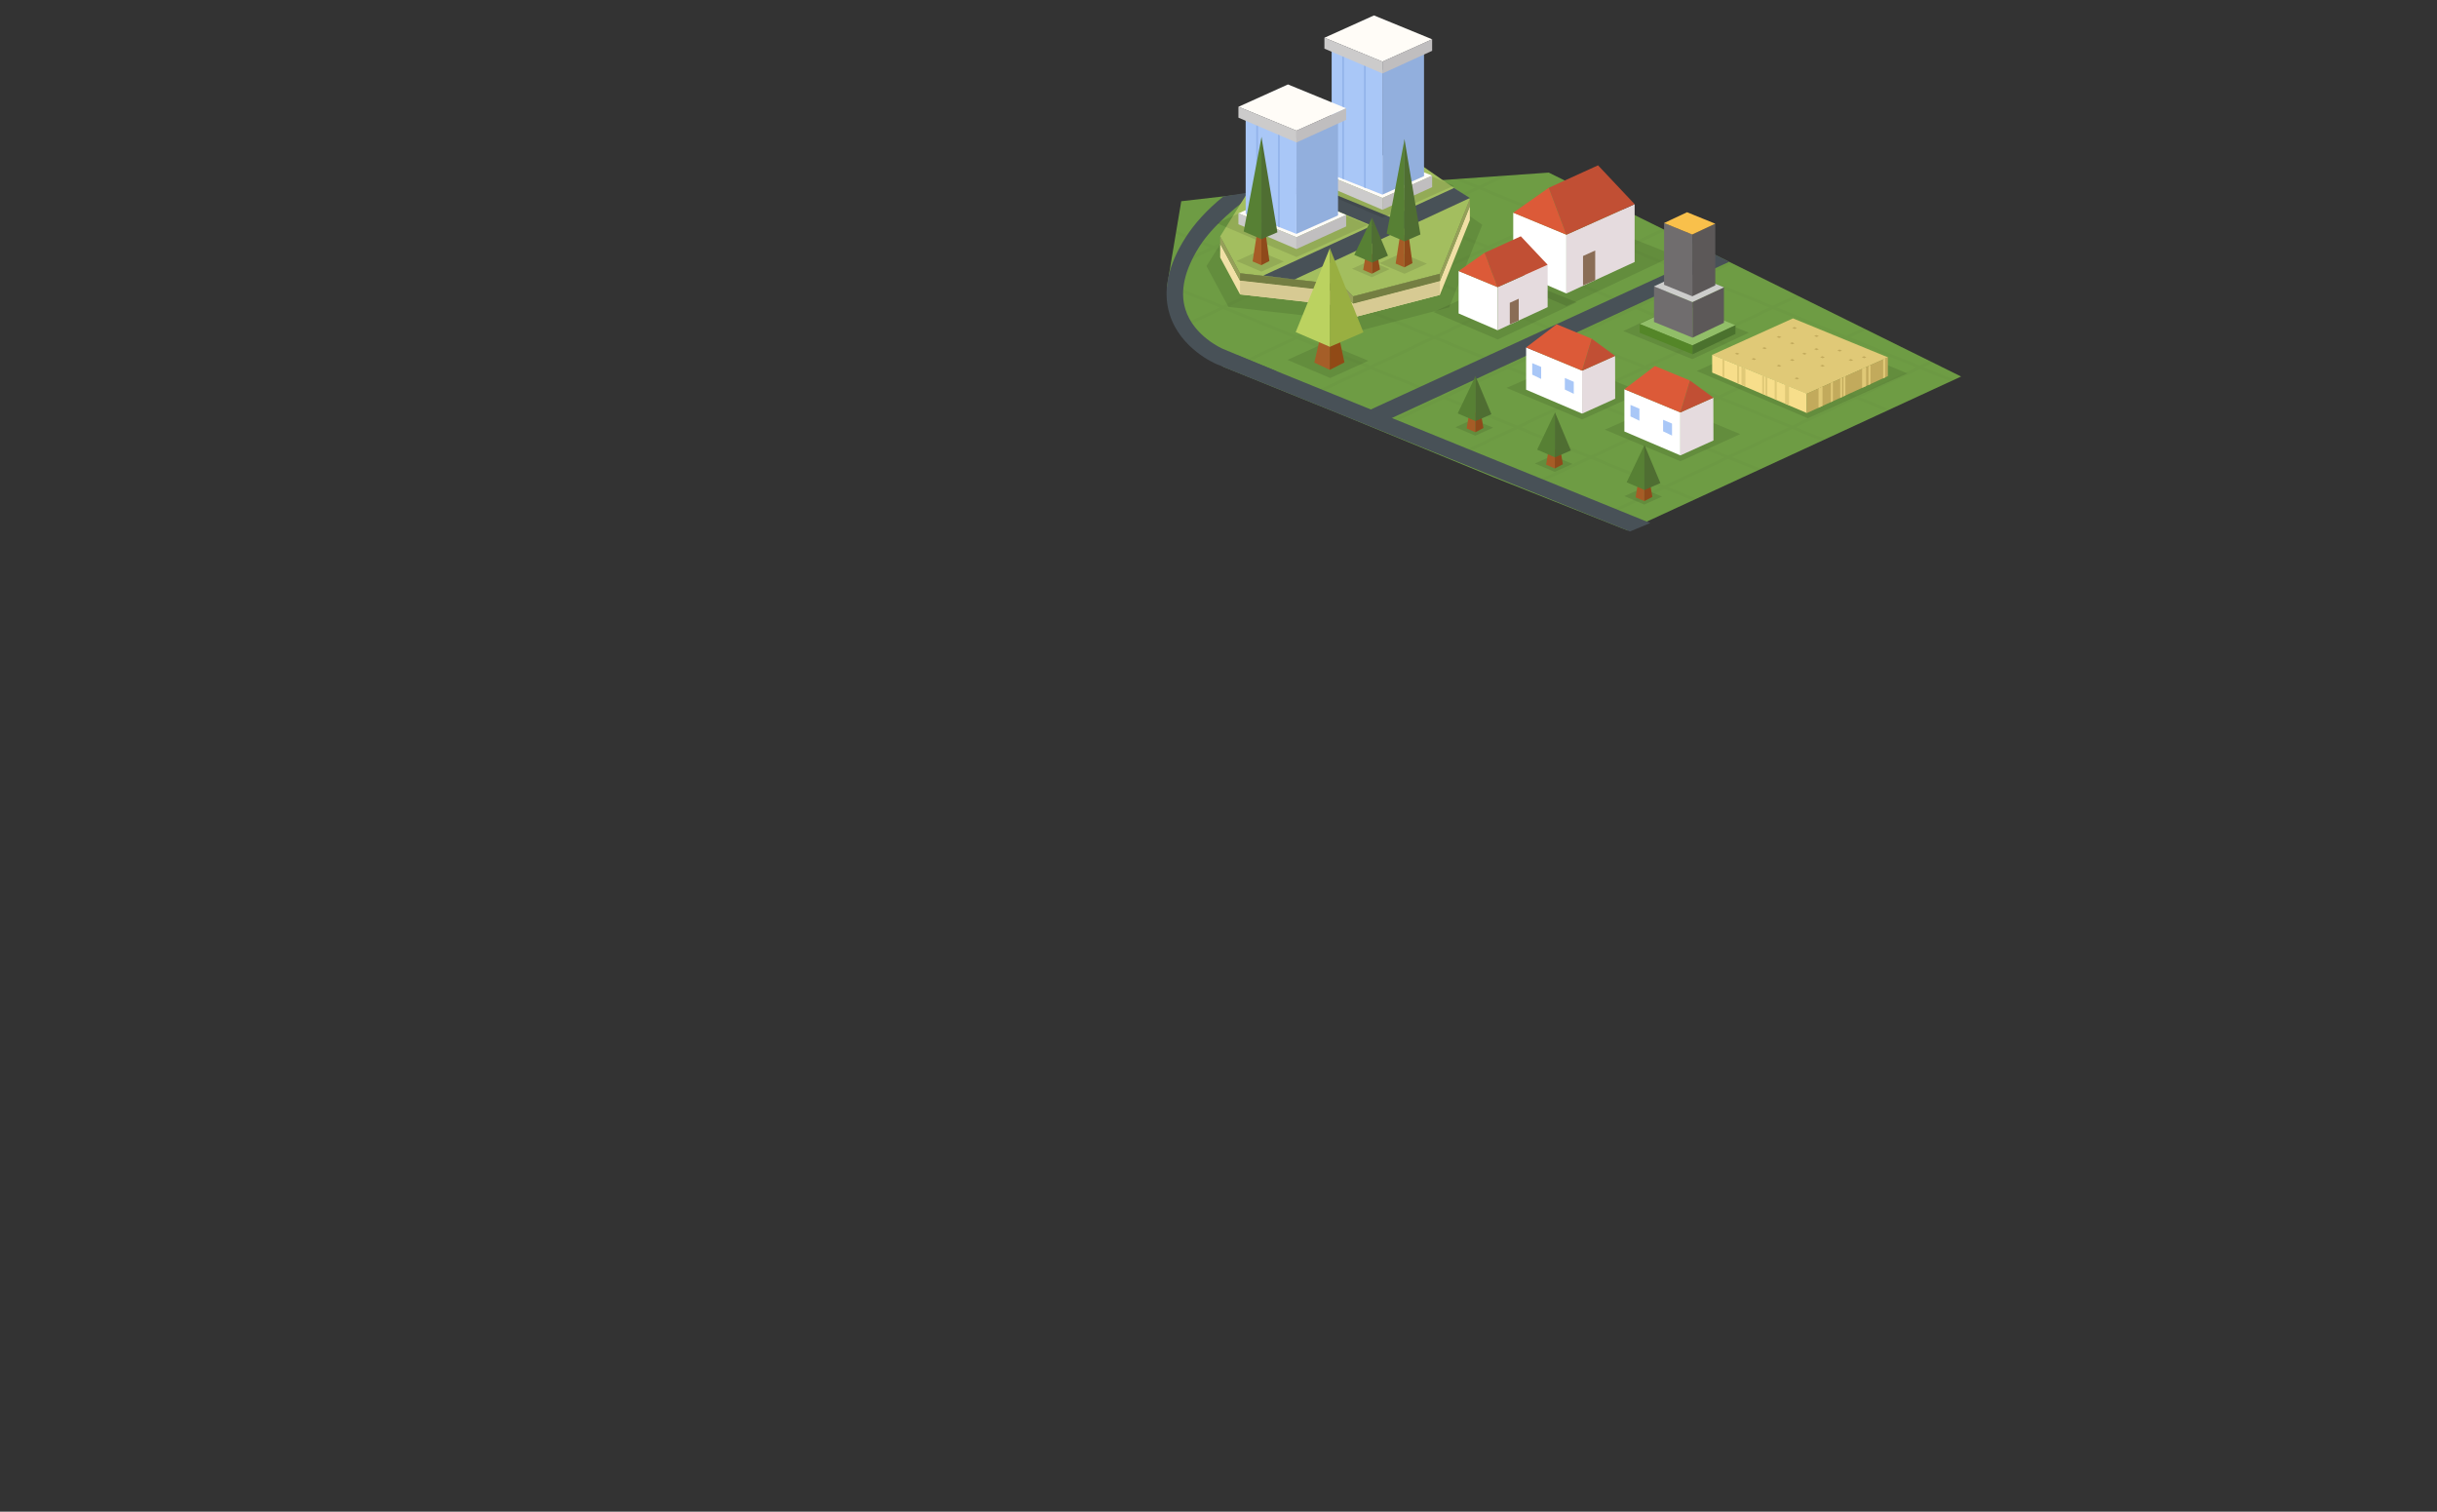 <svg xmlns="http://www.w3.org/2000/svg" xmlns:xlink="http://www.w3.org/1999/xlink" width="819" height="508"><rect width="100%" height="100%" fill="#333333" stroke="none"/><polygon fill="#6E9C44" points="546.972,178.271 501.97,160.402 452.092,139.856 411.111,123.263 403.697,117.797 392.14,96.553 396.983,67.62 419.05,65.087 520.492,58 659.065,126.529"/><path fill="#6E9C44" d="M546.667 178.601"/><defs><polygon id="a" points="547.783,178.601 502.037,160.079 452.092,139.856 411.111,123.263 403.697,117.797 392.14,96.553 396.983,67.62 419.05,65.087 520.492,58 659.065,126.529"/></defs><clipPath id="b"><use xlink:href="#a" overflow="visible"/></clipPath><g opacity=".02" clip-path="url(#b)"><defs><polygon id="c" opacity=".02" points="76.235,426.574 10.699,292.314 274.363,87.656 300.363,74.311 530.492,57 785.75,184.102 829,259.242 577.897,402.119 559.696,402.119 375.696,475.613 301.696,493.844"/></defs><clipPath id="d"><use xlink:href="#c" overflow="visible"/></clipPath><g clip-path="url(#d)" stroke="#000" stroke-linejoin="bevel" stroke-miterlimit="10" fill="none"><line x1="-895.405" y1="22.525" x2="263.897" y2="495"/><line x1="-849.227" y1="22.525" x2="310.075" y2="495"/><line x1="-803.048" y1="22.525" x2="356.253" y2="495"/><line x1="-756.87" y1="22.525" x2="402.432" y2="495"/><line x1="-710.692" y1="22.525" x2="448.609" y2="495"/><line x1="-664.514" y1="22.525" x2="494.787" y2="495"/><line x1="-618.335" y1="22.525" x2="540.965" y2="495"/><line x1="-572.157" y1="22.525" x2="587.143" y2="495"/><line x1="-525.979" y1="22.525" x2="633.32" y2="495"/><line x1="-479.801" y1="22.525" x2="679.498" y2="495"/><line x1="-433.623" y1="22.525" x2="725.676" y2="495"/><line x1="-387.444" y1="22.525" x2="771.854" y2="495"/><line x1="-341.266" y1="22.525" x2="818.031" y2="495"/><line x1="-295.088" y1="22.525" x2="864.209" y2="495"/><line x1="-248.91" y1="22.525" x2="910.387" y2="495"/><line x1="-202.731" y1="22.525" x2="956.564" y2="495"/><line x1="-156.553" y1="22.525" x2="1002.742" y2="495"/><line x1="-110.375" y1="22.525" x2="1048.92" y2="495"/><line x1="-64.197" y1="22.525" x2="1095.098" y2="495"/><line x1="-18.019" y1="22.525" x2="1141.275" y2="495"/><line x1="28.16" y1="22.525" x2="1187.453" y2="495"/><line x1="74.338" y1="22.525" x2="1233.631" y2="495"/><line x1="120.516" y1="22.525" x2="1279.809" y2="495"/><line x1="166.694" y1="22.525" x2="1325.986" y2="495"/><line x1="212.873" y1="22.525" x2="1372.164" y2="495"/><line x1="259.051" y1="22.525" x2="1418.342" y2="495"/><line x1="305.229" y1="22.525" x2="1464.52" y2="495"/><line x1="351.407" y1="22.525" x2="1510.697" y2="495"/><line x1="397.585" y1="22.525" x2="1556.875" y2="495"/><line x1="443.764" y1="22.525" x2="1603.053" y2="495"/><line x1="351.407" y1="23.005" x2="-655.94" y2="495.479"/><line x1="397.585" y1="23.005" x2="-609.762" y2="495.479"/><line x1="443.764" y1="23.005" x2="-563.584" y2="495.479"/><line x1="489.941" y1="23.005" x2="-517.406" y2="495.479"/><line x1="536.119" y1="23.005" x2="-471.228" y2="495.479"/><line x1="582.297" y1="23.005" x2="-425.049" y2="495.479"/><line x1="628.475" y1="23.005" x2="-378.871" y2="495.479"/><line x1="674.652" y1="23.005" x2="-332.693" y2="495.479"/><line x1="720.83" y1="23.005" x2="-286.515" y2="495.479"/><line x1="767.008" y1="23.005" x2="-240.336" y2="495.479"/><line x1="813.186" y1="23.005" x2="-194.158" y2="495.479"/><line x1="859.363" y1="23.005" x2="-147.98" y2="495.479"/><line x1="905.541" y1="23.005" x2="-101.802" y2="495.479"/><line x1="951.719" y1="23.005" x2="-55.624" y2="495.479"/><line x1="997.896" y1="23.005" x2="-9.445" y2="495.479"/><line x1="1044.074" y1="23.005" x2="36.733" y2="495.479"/><line x1="1090.252" y1="23.005" x2="82.911" y2="495.479"/><line x1="1136.43" y1="23.005" x2="129.089" y2="495.479"/><line x1="1182.607" y1="23.005" x2="175.268" y2="495.479"/><line x1="1228.785" y1="23.005" x2="221.446" y2="495.479"/><line x1="1274.963" y1="23.005" x2="267.624" y2="495.479"/><line x1="1321.141" y1="23.005" x2="313.802" y2="495.479"/><line x1="1367.318" y1="23.005" x2="359.98" y2="495.479"/></g></g><g fill="#485157"><polygon points="411.111,123.263 547.783,178.601 554.605,175.762 415.671,119.305"/><path d="M422.782 64.196c-6.85 4.585-15.351 11.829-19.666 18.602-5.052 7.93-6.643 15.06-4.729 21.191 2.827 9.051 12.51 13.216 12.608 13.257l17.92 7.441-3.014 4.449-17-6.75c-.531-.22-12.161-5.157-15.794-16.687-2.451-7.778-.658-16.487 5.328-25.884 3.063-4.81 7.31-9.419 12.696-13.792"/><polygon points="581.114,87.979 464.023,142.199 456.908,139.333 575.25,85"/></g><polygon opacity=".1" points="454.802,111.692 450.688,107.409 412.826,103.126 405.459,89.419 418.651,68.345 475.704,59.95 498.148,75.541 487.013,103.298"/><polygon fill="#A3BE5F" points="454.736,99.591 451.015,95.714 416.739,91.837 410.071,79.431 422.012,60.354 473.657,52.755 493.972,66.868 483.893,91.992"/><polygon fill="#F1E0A6" points="493.972,73.963 483.893,99.087 454.736,106.687 451.015,102.81 416.739,98.932 410.071,86.525 410.071,81.911 416.739,94.318 451.015,98.195 454.736,102.073 483.893,94.474 493.972,69.349"/><polygon fill="#969F5A" points="410.071,81.911 416.739,94.318 451.015,98.195 454.736,102.073 483.893,94.474 493.972,69.349 493.972,66.868 483.893,91.992 454.736,99.591 451.015,95.714 416.739,91.837 410.071,79.431"/><polygon fill="#747E42" points="416.739,94.318 416.739,91.837 451.015,95.714 451.015,98.195"/><polygon fill="#747E42" points="454.736,99.591 454.736,102.073 483.893,94.474 483.893,91.992"/><polygon fill="#D7CA93" points="416.739,94.318 416.739,98.932 451.015,102.81 451.015,98.195"/><polygon fill="#D7CA93" points="454.736,106.687 454.736,102.073 483.893,94.474 483.893,99.087"/><polygon fill="#485157" points="418.63,58 463.067,76.686 469.349,73.828 418.929,53.209"/><polygon opacity=".1" points="562.697,85.772 526.47,102.853 497.021,90.263 532.927,73.901"/><polygon fill="#fff" points="508.552,90.915 508.552,71.454 526.421,78.861 526.421,98.618"/><polygon fill="#E5DBDE" points="549.349,68.62 526.421,78.875 526.421,98.618 549.349,88.039"/><polygon fill="#DC5A38" points="508.552,71.482 520.483,63.104 526.422,78.868"/><polygon fill="#8A6D56" points="536.1,94.152 532.009,95.917 532.009,86.025 536.1,84.179"/><polyline fill="#C14F34" points="526.422,78.868 549.349,68.612 537.049,55.562 520.483,63.104 526.422,78.868"/><polygon opacity=".1" points="529.901,101.561 503.335,114.086 481.74,104.854 508.07,92.855"/><polygon fill="#fff" points="490.195,105.332 490.195,91.061 503.299,96.493 503.299,110.981"/><polygon fill="#E5DBDE" points="520.112,88.982 503.299,96.503 503.299,110.981 520.112,103.223"/><polygon fill="#DC5A38" points="490.195,91.082 498.945,84.938 503.3,96.498"/><polygon fill="#8A6D56" points="510.397,107.706 507.397,109 507.397,101.747 510.397,100.393"/><polyline fill="#C14F34" points="503.3,96.498 520.112,88.977 511.093,79.407 498.945,84.938 503.3,96.498"/><polygon opacity=".1" points="506.299,130.35 531.695,140.96 551.81,131.844 526.685,121.412"/><polygon fill="#fff" points="512.881,130.961 512.881,116.764 531.714,124.552 531.714,139.001"/><polygon fill="#E5DBDE" points="542.781,119.594 531.697,124.552 531.714,139.001 542.813,133.98"/><polygon fill="#DC5A38" points="512.881,116.758 523.131,108.967 534.922,113.835 531.682,124.561"/><polygon fill="#C14F34" points="542.797,119.594 534.922,113.835 531.714,124.552"/><polygon fill="#A9C7F7" points="525.893,130.906 528.893,132.343 528.893,128.302 525.893,127.031"/><polygon fill="#A9C7F7" points="514.935,125.906 517.935,127.343 517.935,123.302 514.935,122.031"/><polygon opacity=".1" points="539.322,144.388 564.719,154.999 584.833,145.882 559.708,135.45"/><polygon fill="#fff" points="545.904,145 545.904,130.802 564.737,138.591 564.737,153.04"/><polygon fill="#E5DBDE" points="575.805,133.633 564.721,138.591 564.737,153.04 575.837,148.019"/><polygon fill="#DC5A38" points="545.904,130.796 556.154,123.005 567.945,127.874 564.705,138.6"/><polygon fill="#C14F34" points="575.82,133.633 567.945,127.874 564.737,138.591"/><polygon fill="#A9C7F7" points="558.916,144.945 561.916,146.381 561.916,142.34 558.916,141.07"/><polygon fill="#A9C7F7" points="547.958,139.945 550.958,141.381 550.958,137.34 547.958,136.07"/><polygon opacity=".1" points="489.137,143.574 495.796,146.405 501.774,143.716 495.026,140.913"/><polygon fill="#A65C26" points="492.889,143.977 495.83,145.245 495.83,138.401 493.826,138.401"/><polygon fill="#8F4A1B" points="495.83,145.245 498.535,143.835 497.701,138.982 495.83,138.816"/><polygon fill="#578034" points="495.891,141.515 489.887,138.924 495.891,126.357"/><polygon fill="#4F6E32" points="495.851,141.515 501.22,139.198 495.851,126.357"/><polygon opacity=".1" points="515.843,155.758 522.502,158.589 528.48,155.899 521.732,153.096"/><polygon fill="#A65C26" points="519.595,156.161 522.536,157.428 522.536,150.584 520.532,150.584"/><polygon fill="#8F4A1B" points="522.536,157.428 525.241,156.019 524.407,151.166 522.536,151"/><polygon fill="#578034" points="522.597,153.698 516.593,151.107 522.597,138.541"/><polygon fill="#4F6E32" points="522.557,153.698 527.926,151.381 522.557,138.541"/><polygon opacity=".1" points="545.917,166.724 552.576,169.555 558.555,166.865 551.807,164.062"/><polygon fill="#A65C26" points="549.669,167.126 552.61,168.394 552.61,161.55 550.606,161.55"/><polygon fill="#8F4A1B" points="552.61,168.394 555.315,166.985 554.481,162.131 552.61,161.965"/><polygon fill="#578034" points="552.671,164.664 546.667,162.073 552.671,149.506"/><polygon fill="#4F6E32" points="552.631,164.664 558,162.347 552.631,149.506"/><polygon opacity=".1" points="570.24,124.681 607.534,140.537 641.014,125.477 603.224,109.779"/><polygon fill="#E0C977" points="575.429,119.236 607.211,132.345 634.486,120.085 602.559,106.991"/><polygon fill="#C2AA5C" points="583.02,118.846 583.857,119.191 584.577,118.868 583.733,118.522"/><polygon fill="#F7DE8B" points="607.211,138.8 575.401,125.207 575.401,119.191 607.211,132.276"/><polygon fill="#C2AA5C" points="634.46,120.041 607.184,132.3 607.184,138.826 634.46,126.395"/><g fill="#E0C977"><polygon points="611.15,137.014 612.485,136.405 612.485,129.912 611.15,130.508"/><polygon points="625.801,130.337 627.137,129.728 627.137,123.317 625.801,123.914"/><polygon points="615.302,135.162 615.97,134.821 615.97,128.357 615.302,128.655"/><polygon points="618.438,133.74 619.105,133.4 619.105,126.935 618.438,127.234"/><polygon points="619.505,133.226 620.171,132.886 620.171,126.422 619.505,126.721"/><polygon points="632.879,127.172 633.546,126.832 633.546,120.471 632.879,120.769"/><polygon points="627.926,129.432 628.594,129.092 628.594,122.73 627.926,123.029"/></g><g fill="#E0C977"><polygon points="601.24,136.21 599.905,135.602 599.905,129.109 601.24,129.706"/><polygon points="586.59,129.839 585.254,129.23 585.254,123.317 586.59,123.914"/><polygon points="597.09,134.359 596.423,134.018 596.423,127.843 597.09,128.142"/><polygon points="593.954,133.107 593.285,132.767 593.285,126.578 593.954,126.876"/><polygon points="592.888,132.593 592.22,132.253 592.22,126.132 592.888,126.431"/><polygon points="579.514,126.935 578.846,126.595 578.846,120.656 579.514,120.955"/><polygon points="584.466,128.97 583.798,128.63 583.798,122.582 584.466,122.88"/></g><polygon fill="#C2AA5C" points="588.636,120.645 589.475,120.991 590.193,120.667 589.352,120.322"/><polygon fill="#C2AA5C" points="592.22,116.995 593.059,117.34 593.776,117.017 592.936,116.671"/><polygon fill="#C2AA5C" points="602.317,110.212 603.155,110.558 603.875,110.234 603.032,109.889"/><polygon fill="#C2AA5C" points="617.471,117.786 618.309,118.132 619.028,117.809 618.187,117.463"/><polygon fill="#C2AA5C" points="611.709,119.995 612.53,120.377 613.265,120.085 612.438,119.704"/><polygon fill="#C2AA5C" points="609.688,117.329 610.528,117.675 611.246,117.352 610.404,117.006"/><polygon fill="#C2AA5C" points="601.539,115.354 602.377,115.7 603.097,115.377 602.255,115.031"/><polygon fill="#C2AA5C" points="601.539,120.979 602.377,121.325 603.097,121.002 602.255,120.656"/><polygon fill="#C2AA5C" points="611.708,122.897 612.545,123.243 613.266,122.919 612.423,122.574"/><polygon fill="#C2AA5C" points="603.097,127.161 603.935,127.506 604.654,127.183 603.812,126.838"/><polygon fill="#C2AA5C" points="605.626,118.846 606.464,119.191 607.184,118.868 606.342,118.522"/><polygon fill="#C2AA5C" points="625.69,120.029 626.529,120.375 627.247,120.051 626.406,119.706"/><polygon fill="#C2AA5C" points="621.25,120.979 622.087,121.325 622.808,121.002 621.964,120.656"/><polygon fill="#C2AA5C" points="609.688,112.906 610.528,113.252 611.246,112.928 610.404,112.583"/><polygon fill="#C2AA5C" points="597.09,113.241 597.928,113.586 598.647,113.263 597.805,112.917"/><polygon fill="#C2AA5C" points="597.09,122.897 597.928,123.243 598.647,122.919 597.805,122.574"/><polygon opacity=".1" points="437.891,61.814 464.619,73.179 488.613,62.386 461.529,51.136"/><polygon fill="#FFFCF7" points="445.113,58.505 464.596,66.541 481.316,59.025 461.744,50.998"/><polygon fill="#CCCBCB" points="464.596,70.499 445.096,62.165 445.096,58.478 464.596,66.499"/><polygon fill="#C0BEBF" points="481.301,58.998 464.58,66.514 464.58,70.514 481.301,62.894"/><polygon fill="#92AFDD" points="478.571,15.406 464.58,23.699 464.58,65.402 478.571,59.193"/><polygon fill="#A9C7F7" points="464.58,65.402 447.529,58.674 447.529,14.19 464.627,23.33"/><polygon fill="#93B4EA" points="451.092,59.998 451.092,17.633 451.682,18.179 451.682,60.277"/><polygon fill="#93B4EA" points="458.398,62.957 458.398,20.982 458.988,21.528 458.988,63.235"/><polygon fill="#FFFCF7" points="445.113,12.686 464.596,20.722 481.316,13.206 461.744,5.18"/><polygon fill="#CCCBCB" points="464.596,24.68 445.096,16.346 445.096,12.658 464.596,20.68"/><polygon fill="#C0BEBF" points="481.301,13.179 464.58,20.694 464.58,24.694 481.301,17.074"/><polygon opacity=".1" points="408.991,75.012 435.72,86.376 459.714,75.583 432.63,64.333"/><polygon fill="#FFFCF7" points="416.214,71.702 435.696,79.738 452.417,72.223 432.845,64.195"/><polygon fill="#CCCBCB" points="435.696,83.696 416.196,75.362 416.196,71.675 435.696,79.696"/><polygon fill="#C0BEBF" points="452.401,72.195 435.681,79.711 435.681,83.711 452.401,76.091"/><polygon fill="#92AFDD" points="449.672,38.604 435.681,46.896 435.681,78.6 449.672,72.391"/><polygon fill="#A9C7F7" points="435.681,78.6 418.63,71.871 418.63,37.388 435.728,46.527"/><polygon fill="#93B4EA" points="422.192,73.195 422.192,40.83 422.782,41.376 422.782,73.475"/><polygon fill="#93B4EA" points="429.499,76.154 429.499,44.18 430.089,44.726 430.089,76.433"/><polygon fill="#FFFCF7" points="416.214,35.883 435.696,43.919 452.417,36.403 432.845,28.377"/><polygon fill="#CCCBCB" points="435.696,47.877 416.196,39.543 416.196,35.855 435.696,43.877"/><polygon fill="#C0BEBF" points="452.401,36.376 435.681,43.892 435.681,47.892 452.401,40.271"/><polygon opacity=".1" points="415.527,87.702 423.934,91.275 431.48,87.881 422.963,84.342"/><polygon fill="#A65C26" points="420.96,87.847 423.901,89.115 423.901,78.293 422.431,78.391"/><polygon fill="#8F4A1B" points="423.901,89.115 426.606,87.706 425.254,77.766 423.901,79.132"/><polygon fill="#578034" points="423.962,80.385 417.957,77.794 423.962,45.964"/><polygon fill="#4F6E32" points="423.922,80.385 429.291,78.068 423.922,45.964"/><polygon opacity=".1" points="568.725,120.692 587.729,111.805 564.466,102.343 545.537,111.249"/><polygon fill="#91BE68" points="568.743,116.076 583.243,109.295 565.493,102.076 551.052,108.871"/><polygon fill="#548628" points="551.052,110.498 551.052,111.83 568.803,119.062 568.802,116.09 551.052,108.871"/><path fill="#A4B5B7" d="M551.052 109.871"/><polygon fill="#4B722E" points="568.803,119.062 583.244,112.213 583.244,109.254 568.803,116.049"/><polygon fill="#706D6E" points="555.855,108.193 568.803,113.468 568.802,101.496 555.867,96.235"/><path fill="#A4B5B7" d="M551.052 104.277"/><polygon fill="#5C5858" points="568.803,113.468 579.359,108.469 579.359,96.553 568.803,101.455"/><polygon fill="#CDCDCC" points="568.772,101.504 579.359,96.553 566.398,91.283 555.855,96.244"/><polygon fill="#706D6E" points="559.241,95.699 568.723,99.562 568.723,78.795 559.25,74.943"/><path fill="#A4B5B7" d="M555.724 92.832"/><polygon fill="#5C5858" points="568.723,99.562 576.453,95.902 576.453,75.176 568.723,78.765"/><polygon fill="#F9C04B" points="568.701,78.802 576.453,75.176 566.962,71.316 559.241,74.949"/><polygon fill="#485157" points="493.972,66.541 435.036,93.907 424.552,92.602 488.655,63.174"/><polygon opacity=".1" points="454.374,90.309 461.033,93.14 467.012,90.45 460.264,87.647"/><polygon fill="#A65C26" points="458.126,90.711 461.067,91.979 461.067,85.135 459.063,85.135"/><polygon fill="#8F4A1B" points="461.067,91.979 463.772,90.57 462.938,85.716 461.067,85.55"/><polygon fill="#578034" points="461.128,88.249 455.124,85.658 461.128,73.091"/><polygon fill="#4F6E32" points="461.088,88.249 466.457,85.932 461.088,73.091"/><polygon opacity=".1" points="432.673,120.936 447.016,127.032 459.892,121.24 445.358,115.203"/><polygon fill="#A55E28" points="441.697,121.857 446.884,124.285 446.884,114.902 443.76,112.982"/><polygon fill="#914A16" points="446.884,124.285 451.822,121.795 450.197,114.107 446.884,115.422"/><polygon fill="#BBD260" points="446.944,116.556 435.447,111.607 446.944,83.355"/><polygon fill="#99AF41" points="446.903,116.556 458.197,111.67 446.903,83.355"/><polygon opacity=".1" points="463.6,88.431 472.006,92.005 479.553,88.61 471.035,85.072"/><polygon fill="#A65C26" points="469.032,88.577 471.974,89.844 471.974,79.022 470.503,79.121"/><polygon fill="#8F4A1B" points="471.974,89.844 474.679,88.435 473.326,78.496 471.974,79.861"/><polygon fill="#578034" points="472.034,81.114 466.029,78.523 472.034,46.693"/><polygon fill="#4F6E32" points="471.994,81.114 477.363,78.797 471.994,46.693"/></svg>
